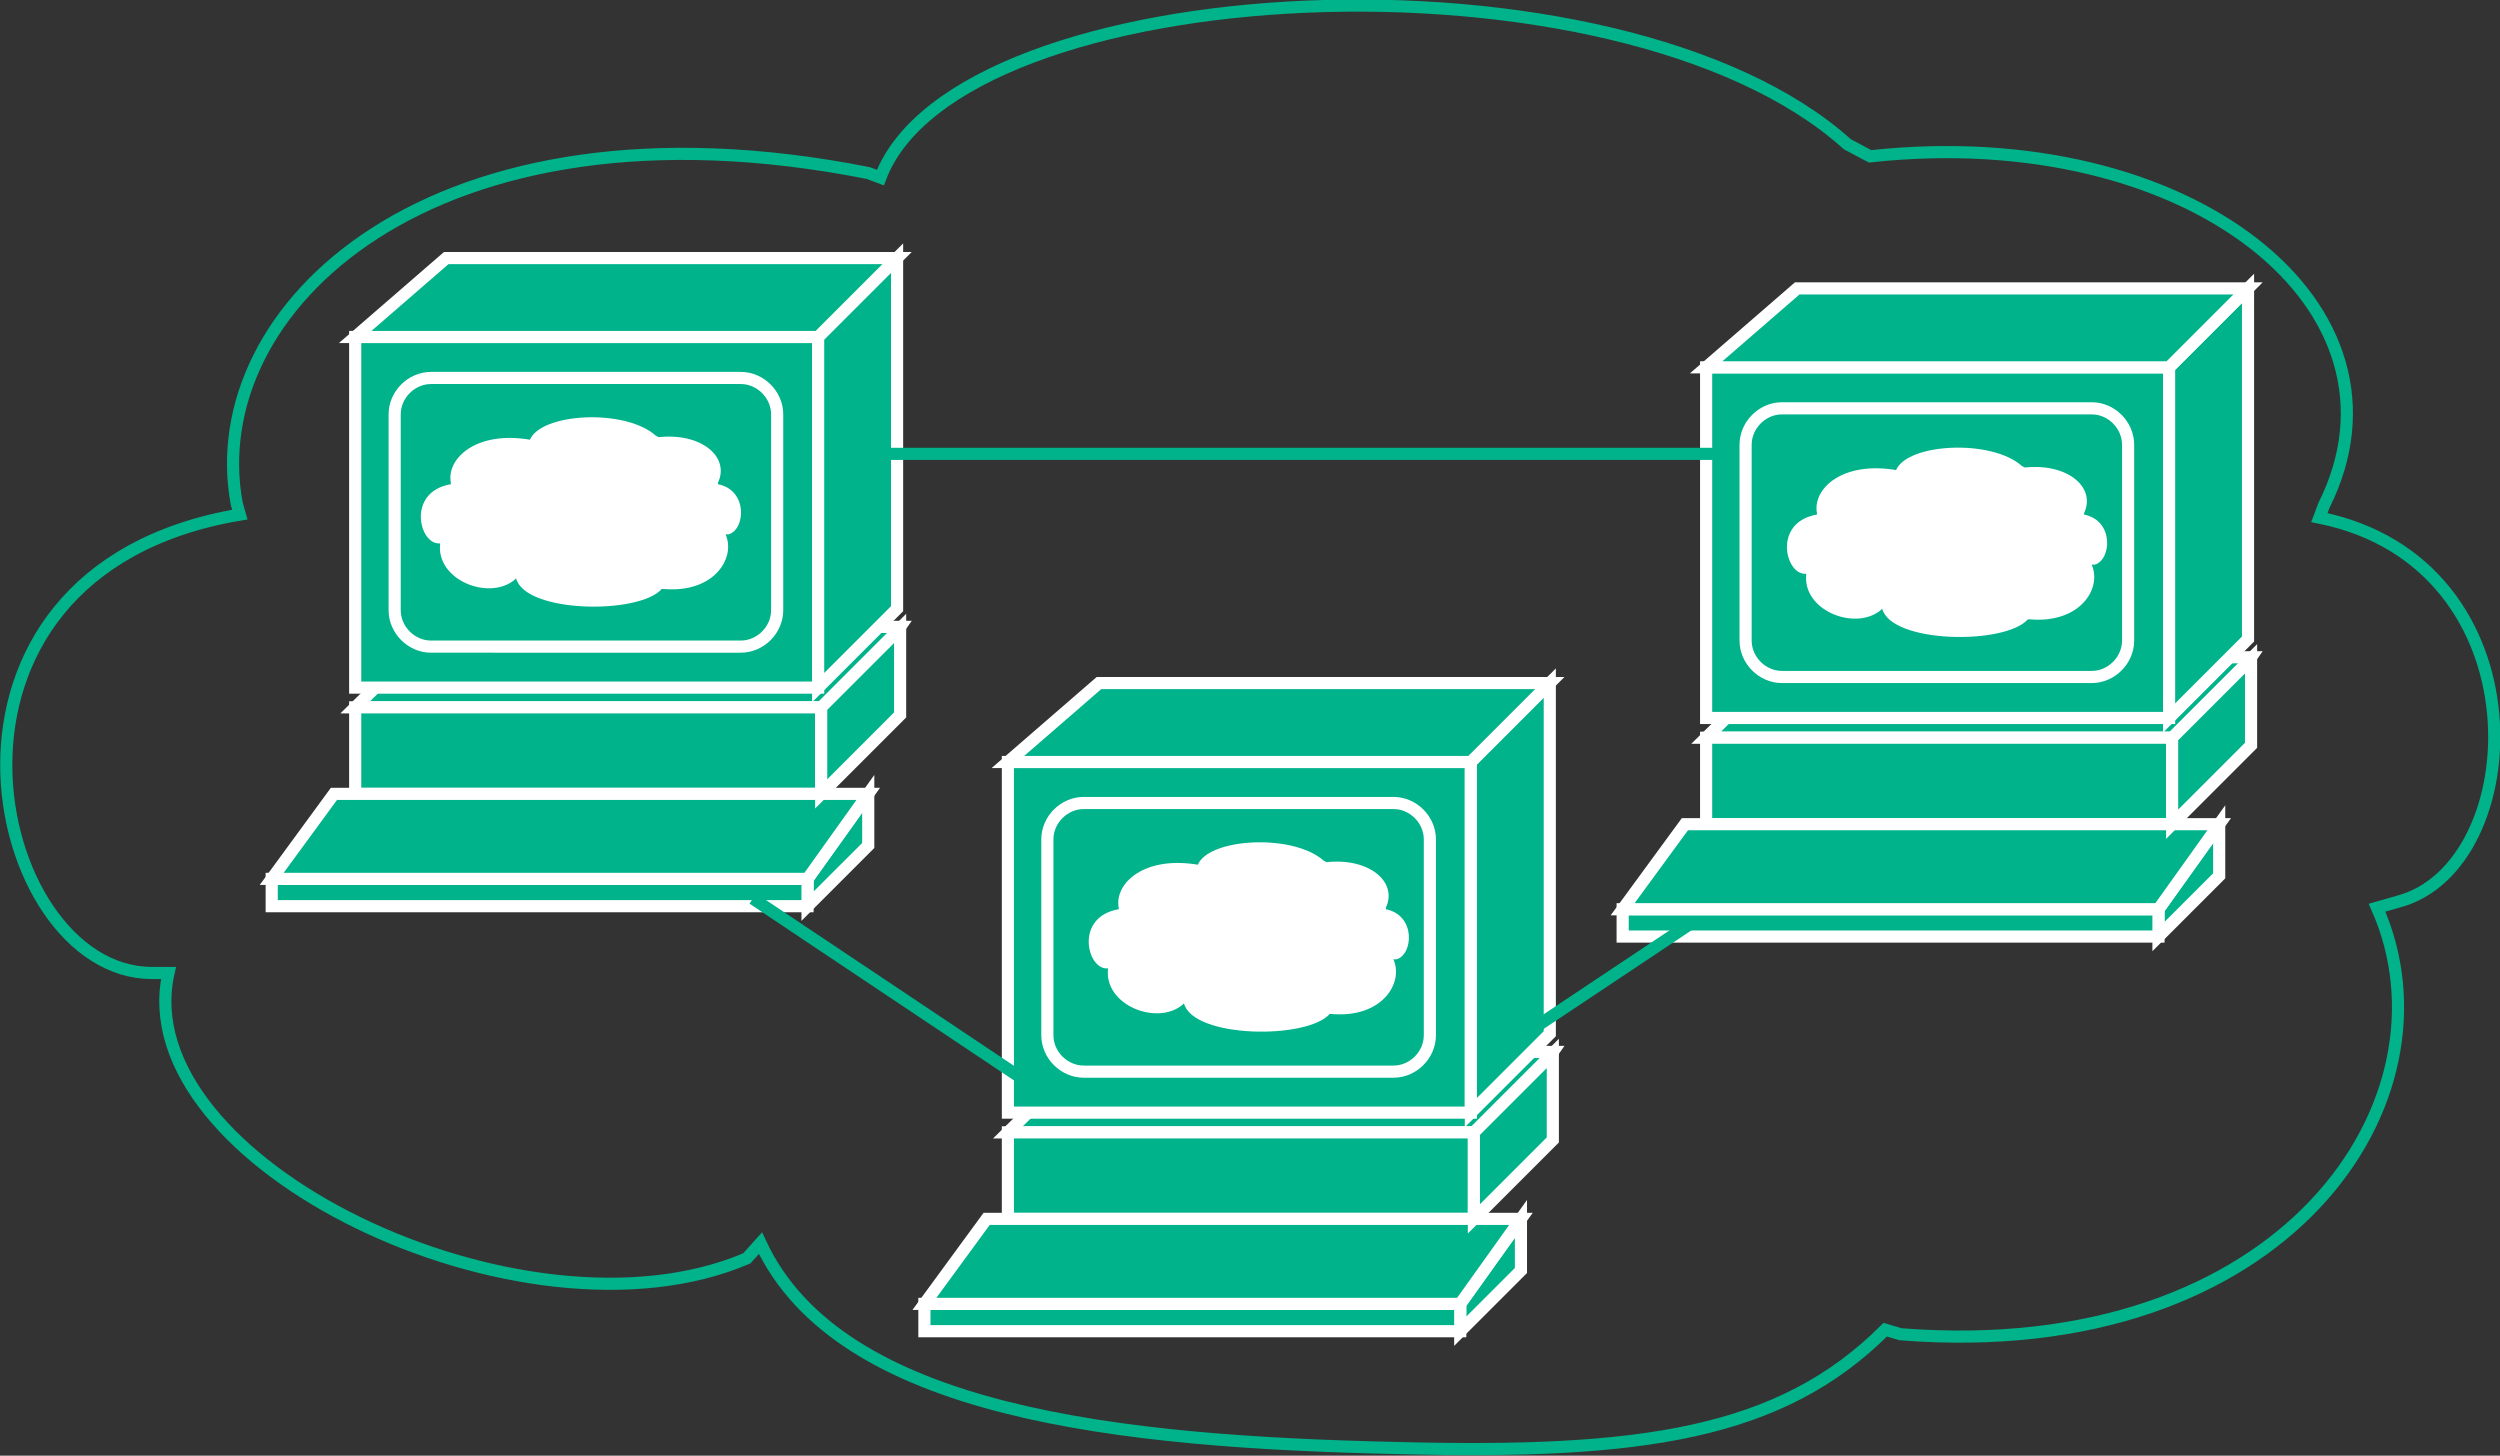 <?xml version="1.0" encoding="utf-8"?>
<!-- Generator: Adobe Illustrator 20.1.0, SVG Export Plug-In . SVG Version: 6.00 Build 0)  -->
<svg version="1.1" id="Layer_1" xmlns="http://www.w3.org/2000/svg" xmlns:xlink="http://www.w3.org/1999/xlink" x="0px" y="0px"
	 viewBox="0 0 164.7 95.9" style="enable-background:new 0 0 164.7 95.9;" xml:space="preserve">
<rect x="0" y="0" width="164.7" height="95.9" fill="#333333" stroke="none"/>
<style type="text/css">
	.st0{fill:#00B38A;stroke:#FFFFFF;stroke-width:0.8;}
	.st1{fill:#FFFFFF;}
	.st2{fill:none;stroke:#00B38A;stroke-width:0.8;}
</style>
<g>
	<g>
		<polygon class="st0" points="102.3,69.3 98.6,74.6 66.4,74.6 71.8,69.3 		"/>
		<rect x="66.4" y="74.6" class="st0" width="30.7" height="5.7"/>
		<polygon class="st0" points="96.2,87.7 96.2,85.9 100.2,80.3 100.2,83.7 		"/>
		<rect x="60.9" y="85.9" class="st0" width="35.3" height="1.8"/>
		<rect x="66.4" y="50.2" class="st0" width="30.5" height="23.1"/>
		<polygon class="st0" points="96.9,73.3 102.1,68.1 102.1,45 96.9,50.2 		"/>
		<polygon class="st0" points="96.2,85.9 60.9,85.9 65,80.3 100.2,80.3 		"/>
		<polygon class="st0" points="97.1,80.3 97.1,74.6 102.3,69.4 102.3,75.1 		"/>
		<path class="st0" d="M71.4,52.9h20.4c1.3,0,2.4,1.1,2.4,2.4v12.9c0,1.3-1.1,2.4-2.4,2.4H71.4c-1.3,0-2.4-1.1-2.4-2.4V55.3
			C69,54,70.1,52.9,71.4,52.9z"/>
		<polygon class="st0" points="102.1,45 72.4,45 66.4,50.2 96.9,50.2 		"/>
	</g>
	<g>
		<path class="st1" d="M79.1,57c-3.7-0.7-5.7,1.2-5.4,2.8l0,0.1c-2.9,0.5-2.1,3.9-0.8,3.9l0.1,0c-0.3,2.4,3.2,3.8,4.9,2.4l0.1-0.1
			c0.6,2.3,8.1,2.4,9.6,0.7l0.1,0c3.3,0.3,4.8-2,4.1-3.6l0.2,0c1.1-0.3,1.3-2.9-0.7-3.3l0-0.1c0.8-1.7-1.1-3.3-3.9-3l-0.2-0.1
			c-2-1.8-7.6-1.5-8.3,0.3L79.1,57z"/>
	</g>
	<g>
		<polygon class="st0" points="148.3,43.3 144.6,48.6 112.4,48.6 117.8,43.3 		"/>
		<rect x="112.4" y="48.6" class="st0" width="30.7" height="5.7"/>
		<polygon class="st0" points="142.2,61.7 142.2,59.9 146.2,54.3 146.2,57.7 		"/>
		<rect x="106.9" y="59.9" class="st0" width="35.3" height="1.8"/>
		<rect x="112.4" y="24.2" class="st0" width="30.5" height="23.1"/>
		<polygon class="st0" points="142.9,47.3 148.1,42.1 148.1,19 142.9,24.2 		"/>
		<polygon class="st0" points="142.2,59.9 106.9,59.9 111,54.3 146.2,54.3 		"/>
		<polygon class="st0" points="143.1,54.3 143.1,48.6 148.3,43.4 148.3,49.1 		"/>
		<path class="st0" d="M117.4,26.9h20.4c1.3,0,2.4,1.1,2.4,2.4v12.9c0,1.3-1.1,2.4-2.4,2.4h-20.4c-1.3,0-2.4-1.1-2.4-2.4V29.3
			C115,28,116.1,26.9,117.4,26.9z"/>
		<polygon class="st0" points="148.1,19 118.4,19 112.4,24.2 142.9,24.2 		"/>
	</g>
	<g>
		<path class="st1" d="M125.1,31c-3.7-0.7-5.7,1.2-5.4,2.8l0,0.1c-2.9,0.5-2.1,3.9-0.8,3.9l0.1,0c-0.3,2.4,3.2,3.8,4.9,2.4l0.1-0.1
			c0.6,2.3,8.1,2.4,9.6,0.7l0.1,0c3.3,0.3,4.8-2,4.1-3.6l0.2,0c1.1-0.3,1.3-2.9-0.7-3.3l0-0.1c0.8-1.7-1.1-3.3-3.9-3l-0.2-0.1
			c-2-1.8-7.6-1.5-8.3,0.3L125.1,31z"/>
	</g>
	<g>
		<polygon class="st0" points="59.3,41.3 55.6,46.6 23.4,46.6 28.8,41.3 		"/>
		<rect x="23.4" y="46.6" class="st0" width="30.7" height="5.7"/>
		<polygon class="st0" points="53.2,59.7 53.2,57.9 57.2,52.3 57.2,55.7 		"/>
		<rect x="17.9" y="57.9" class="st0" width="35.3" height="1.8"/>
		<rect x="23.4" y="22.2" class="st0" width="30.5" height="23.1"/>
		<polygon class="st0" points="53.9,45.3 59.1,40.1 59.1,17 53.9,22.2 		"/>
		<polygon class="st0" points="53.2,57.9 17.9,57.9 22,52.3 57.2,52.3 		"/>
		<polygon class="st0" points="54.1,52.3 54.1,46.6 59.3,41.4 59.3,47.1 		"/>
		<path class="st0" d="M28.4,24.9h20.4c1.3,0,2.4,1.1,2.4,2.4v12.9c0,1.3-1.1,2.4-2.4,2.4H28.4c-1.3,0-2.4-1.1-2.4-2.4V27.3
			C26,26,27.1,24.9,28.4,24.9z"/>
		<polygon class="st0" points="59.1,17 29.4,17 23.4,22.2 53.9,22.2 		"/>
	</g>
	<g>
		<path class="st1" d="M35.1,29c-3.7-0.7-5.7,1.2-5.4,2.8l0,0.1c-2.9,0.5-2.1,3.9-0.8,3.9l0.1,0c-0.3,2.4,3.2,3.8,4.9,2.4l0.1-0.1
			c0.6,2.3,8.1,2.4,9.6,0.7l0.1,0c3.3,0.3,4.8-2,4.1-3.6l0.2,0c1.1-0.3,1.3-2.9-0.7-3.3l0-0.1c0.8-1.7-1.1-3.3-3.9-3l-0.2-0.1
			c-2-1.8-7.6-1.5-8.3,0.3L35.1,29z"/>
	</g>
	<g>
		<path class="st2" d="M57.2,11.4c-28.8-5.7-44,9-41.6,21.8l0.2,0.7C-6.7,37.7-0.8,64.1,10,64.1l1.1,0C8.3,76.6,34.5,89.2,49.2,82.9
			l0.9-1c5.2,11.2,23.7,13.1,42.1,13.5c15.9,0.4,25.1-0.9,32-7.8l1,0.3c25.4,2,37-15.5,31.4-28.1l1.4-0.4c8.7-2.3,9.7-22.3-5.2-25.3
			l0.3-0.8c6.5-13-8.8-25.3-29.9-23l-1.5-0.8C106.6-4.1,63.1-1.8,58,11.7L57.2,11.4z"/>
	</g>
	<line class="st2" x1="68.6" y1="71.9" x2="49.6" y2="59.2"/>
	<line class="st2" x1="99.3" y1="68.9" x2="111.3" y2="60.9"/>
	<line class="st2" x1="57" y1="29.9" x2="113.6" y2="29.9"/>
</g>
</svg>
